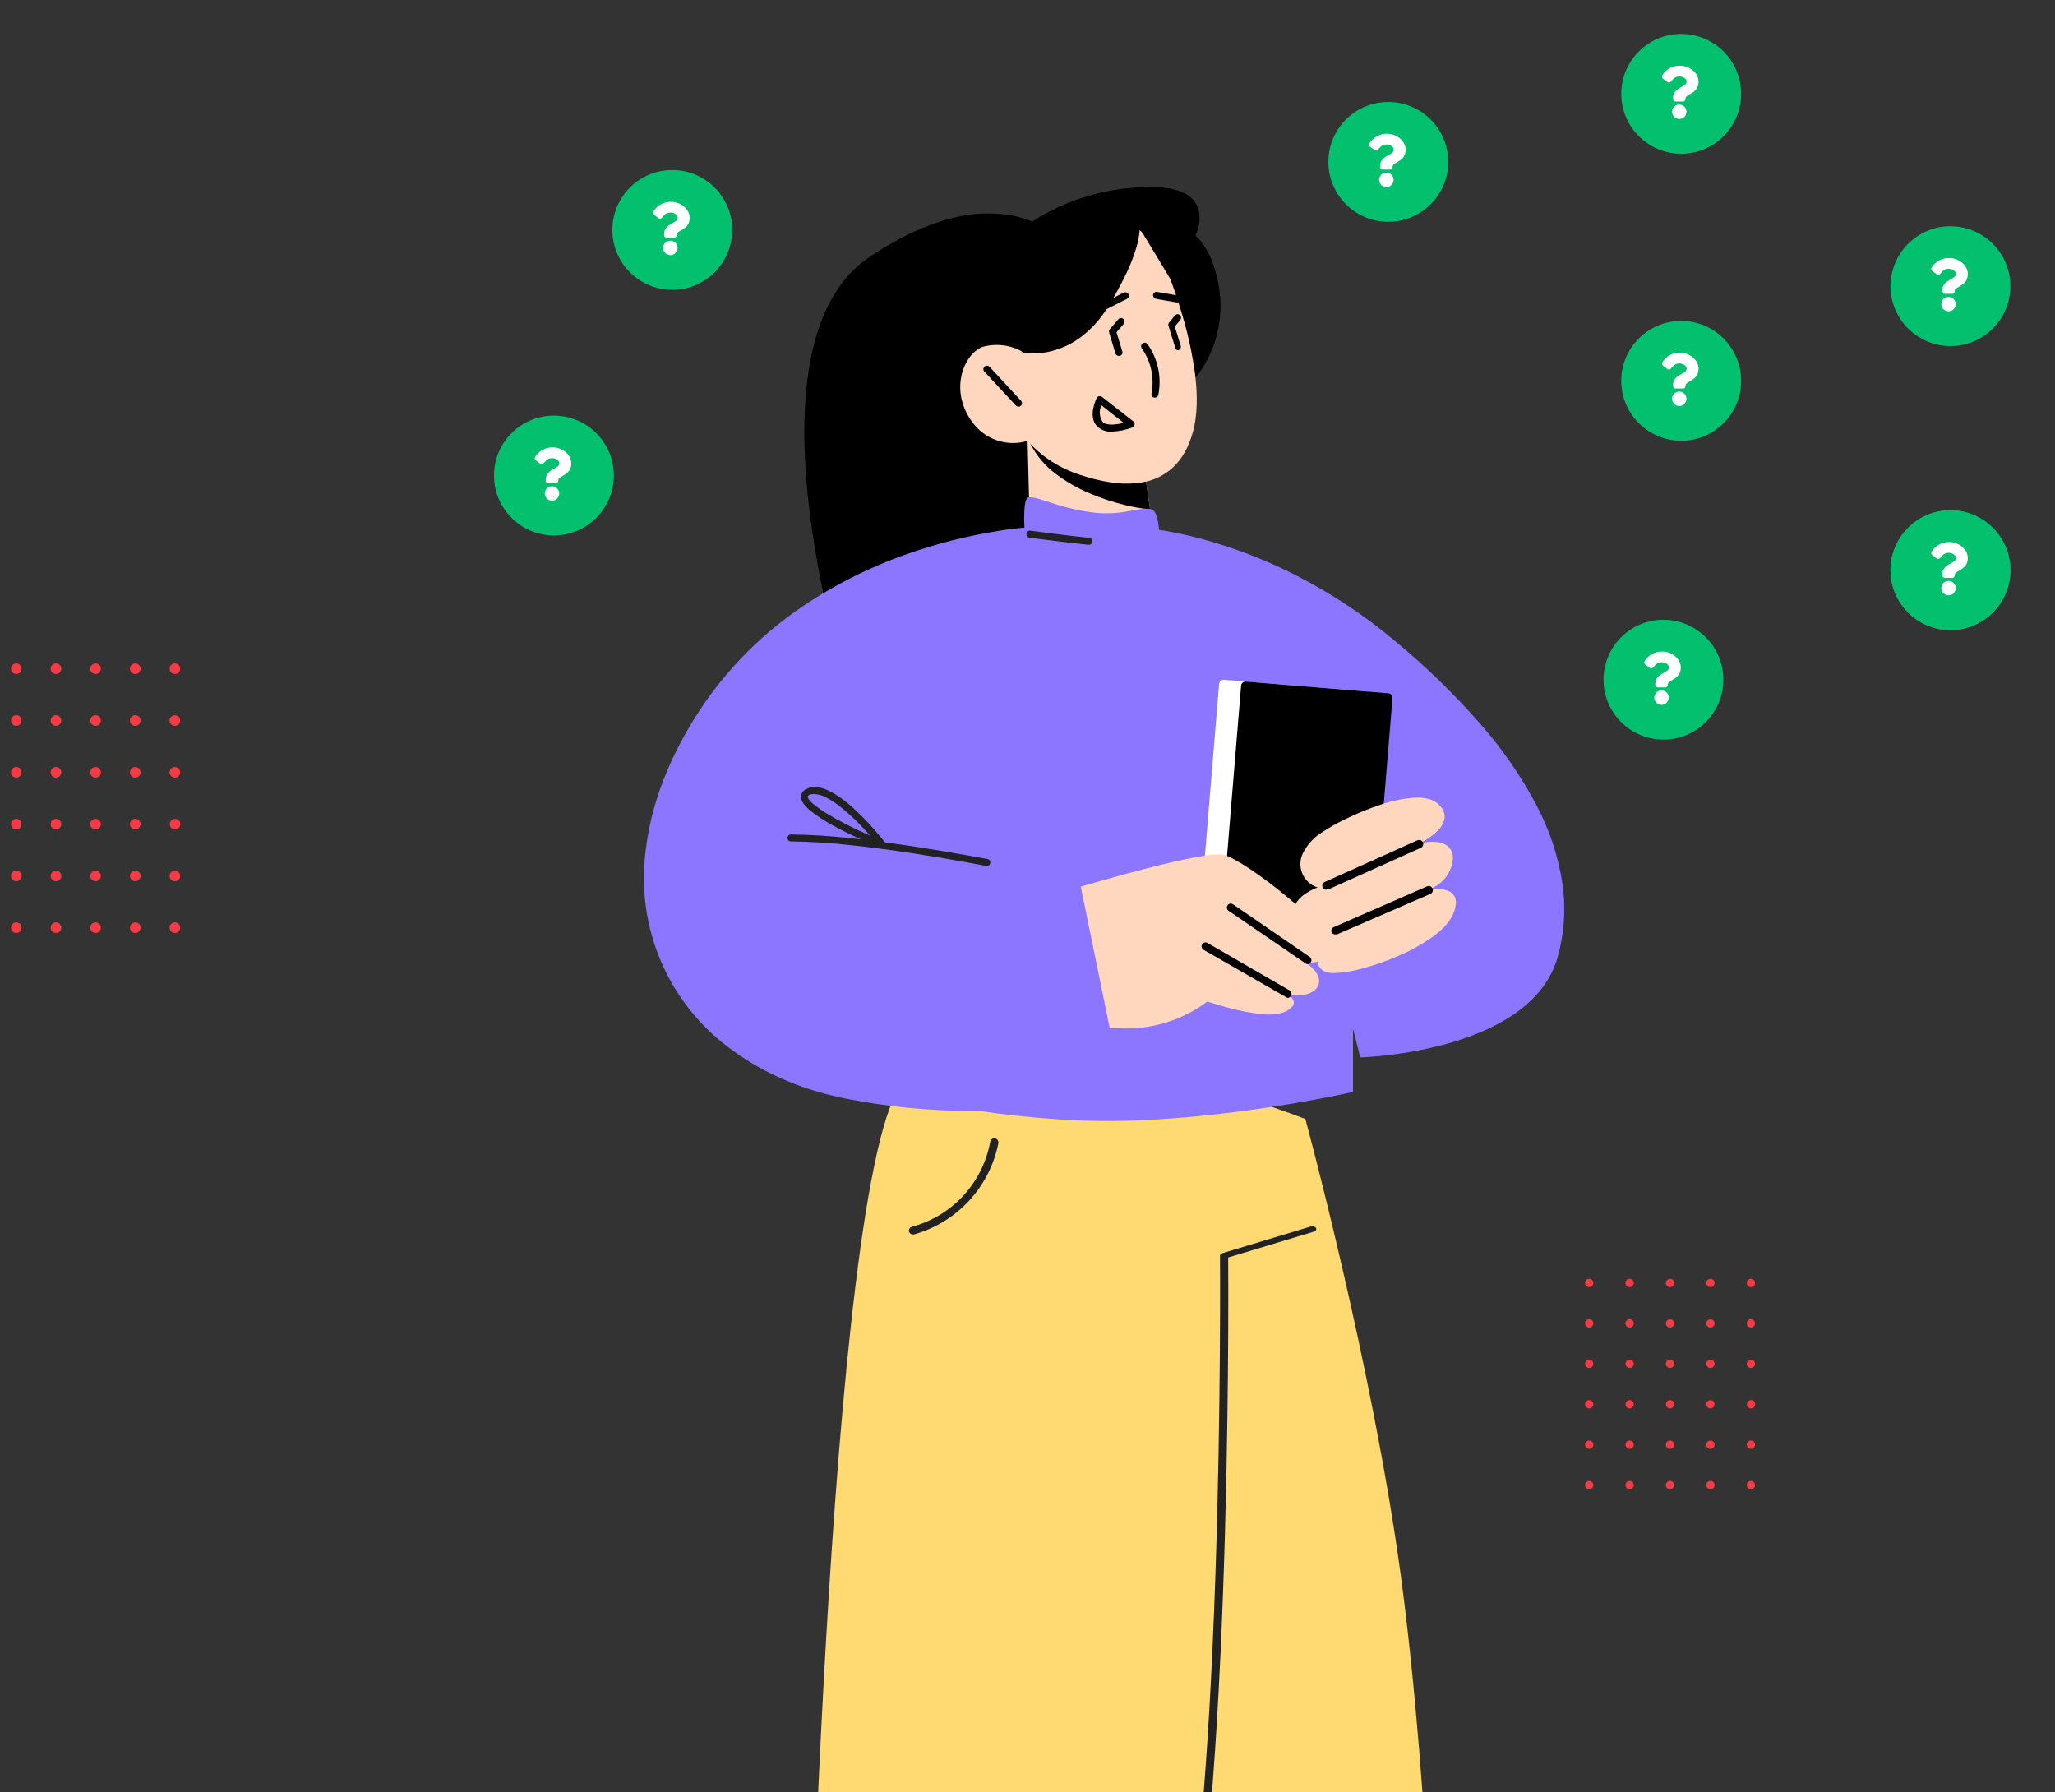 <svg xmlns="http://www.w3.org/2000/svg" viewBox="-34.788 -175.228 694.555 605.652" width="694.555" height="605.652">
    <rect x="-34.788" y="-175.228" width="694.555" height="605.652" fill="#333333" stroke="none"/>
    <defs>
        <clipPath id="clip0_1_183">
            <rect width="57.505" height="71.11" fill="white" transform="translate(532 444)"/>
        </clipPath>
        <clipPath id="clip1_1_183">
            <rect width="57.244" height="91.127" fill="white" transform="translate(0 236)"/>
        </clipPath>
        <clipPath id="clip2_1_183">
            <rect width="310.966" height="678.541" fill="white" transform="translate(214 75)"/>
        </clipPath>
    </defs>
    <g clip-path="url(#clip0_1_183)" transform="matrix(1, 0, 0, 1, -31.071, -187.016)">
        <path d="M533.403 446.806C534.178 446.806 534.806 446.178 534.806 445.403C534.806 444.628 534.178 444 533.403 444C532.628 444 532 444.628 532 445.403C532 446.178 532.628 446.806 533.403 446.806Z" fill="#F63B45"/>
        <path d="M547.07 446.806C547.845 446.806 548.473 446.178 548.473 445.403C548.473 444.628 547.845 444 547.07 444C546.295 444 545.667 444.628 545.667 445.403C545.667 446.178 546.295 446.806 547.07 446.806Z" fill="#F63B45"/>
        <path d="M560.722 446.806C561.497 446.806 562.125 446.178 562.125 445.403C562.125 444.628 561.497 444 560.722 444C559.947 444 559.319 444.628 559.319 445.403C559.319 446.178 559.947 446.806 560.722 446.806Z" fill="#F63B45"/>
        <path d="M574.389 446.806C575.164 446.806 575.792 446.178 575.792 445.403C575.792 444.628 575.164 444 574.389 444C573.614 444 572.986 444.628 572.986 445.403C572.986 446.178 573.614 446.806 574.389 446.806Z" fill="#F63B45"/>
        <path d="M588.056 446.806C588.831 446.806 589.459 446.178 589.459 445.403C589.459 444.628 588.831 444 588.056 444C587.281 444 586.653 444.628 586.653 445.403C586.653 446.178 587.281 446.806 588.056 446.806Z" fill="#F63B45"/>
        <path d="M533.403 460.473C534.178 460.473 534.806 459.845 534.806 459.07C534.806 458.295 534.178 457.667 533.403 457.667C532.628 457.667 532 458.295 532 459.07C532 459.845 532.628 460.473 533.403 460.473Z" fill="#F63B45"/>
        <path d="M547.07 460.473C547.845 460.473 548.473 459.845 548.473 459.07C548.473 458.295 547.845 457.667 547.07 457.667C546.295 457.667 545.667 458.295 545.667 459.07C545.667 459.845 546.295 460.473 547.07 460.473Z" fill="#F63B45"/>
        <path d="M560.722 460.473C561.497 460.473 562.125 459.845 562.125 459.07C562.125 458.295 561.497 457.667 560.722 457.667C559.947 457.667 559.319 458.295 559.319 459.07C559.319 459.845 559.947 460.473 560.722 460.473Z" fill="#F63B45"/>
        <path d="M574.389 460.473C575.164 460.473 575.792 459.845 575.792 459.07C575.792 458.295 575.164 457.667 574.389 457.667C573.614 457.667 572.986 458.295 572.986 459.07C572.986 459.845 573.614 460.473 574.389 460.473Z" fill="#F63B45"/>
        <path d="M588.056 460.473C588.831 460.473 589.459 459.845 589.459 459.07C589.459 458.295 588.831 457.667 588.056 457.667C587.281 457.667 586.653 458.295 586.653 459.07C586.653 459.845 587.281 460.473 588.056 460.473Z" fill="#F63B45"/>
        <path d="M533.403 474.125C534.178 474.125 534.806 473.497 534.806 472.722C534.806 471.947 534.178 471.319 533.403 471.319C532.628 471.319 532 471.947 532 472.722C532 473.497 532.628 474.125 533.403 474.125Z" fill="#F63B45"/>
        <path d="M547.07 474.125C547.845 474.125 548.473 473.497 548.473 472.722C548.473 471.947 547.845 471.319 547.07 471.319C546.295 471.319 545.667 471.947 545.667 472.722C545.667 473.497 546.295 474.125 547.07 474.125Z" fill="#F63B45"/>
        <path d="M560.722 474.125C561.497 474.125 562.125 473.497 562.125 472.722C562.125 471.947 561.497 471.319 560.722 471.319C559.947 471.319 559.319 471.947 559.319 472.722C559.319 473.497 559.947 474.125 560.722 474.125Z" fill="#F63B45"/>
        <path d="M574.389 474.125C575.164 474.125 575.792 473.497 575.792 472.722C575.792 471.947 575.164 471.319 574.389 471.319C573.614 471.319 572.986 471.947 572.986 472.722C572.986 473.497 573.614 474.125 574.389 474.125Z" fill="#F63B45"/>
        <path d="M588.056 474.125C588.831 474.125 589.459 473.497 589.459 472.722C589.459 471.947 588.831 471.319 588.056 471.319C587.281 471.319 586.653 471.947 586.653 472.722C586.653 473.497 587.281 474.125 588.056 474.125Z" fill="#F63B45"/>
        <path d="M533.4 487.791C533.677 487.791 533.947 487.709 534.177 487.555C534.407 487.402 534.587 487.183 534.693 486.928C534.799 486.672 534.827 486.391 534.773 486.12C534.72 485.848 534.587 485.599 534.392 485.403C534.196 485.207 533.947 485.073 533.676 485.019C533.405 484.964 533.124 484.991 532.868 485.096C532.612 485.201 532.393 485.38 532.238 485.61C532.084 485.839 532.001 486.109 532 486.386C532 486.757 532.147 487.113 532.41 487.376C532.673 487.638 533.029 487.786 533.4 487.786V487.791Z" fill="#F63B45"/>
        <path d="M547.07 487.791C547.347 487.791 547.618 487.709 547.848 487.555C548.078 487.401 548.257 487.183 548.363 486.927C548.469 486.671 548.497 486.389 548.443 486.118C548.389 485.846 548.256 485.597 548.06 485.401C547.864 485.205 547.615 485.072 547.343 485.018C547.072 484.964 546.79 484.992 546.534 485.098C546.278 485.204 546.06 485.383 545.906 485.613C545.752 485.843 545.67 486.114 545.67 486.391C545.67 486.762 545.817 487.118 546.08 487.381C546.343 487.643 546.699 487.791 547.07 487.791Z" fill="#F63B45"/>
        <path d="M560.722 487.791C560.999 487.791 561.27 487.709 561.5 487.555C561.73 487.401 561.909 487.183 562.015 486.927C562.121 486.671 562.149 486.389 562.095 486.118C562.041 485.846 561.908 485.597 561.712 485.401C561.516 485.205 561.267 485.072 560.995 485.018C560.724 484.964 560.442 484.992 560.186 485.098C559.93 485.204 559.712 485.383 559.558 485.613C559.404 485.843 559.322 486.114 559.322 486.391C559.322 486.762 559.47 487.118 559.732 487.381C559.995 487.643 560.351 487.791 560.722 487.791Z" fill="#F63B45"/>
        <path d="M574.386 487.791C574.663 487.791 574.934 487.709 575.164 487.555C575.394 487.401 575.573 487.183 575.679 486.927C575.785 486.671 575.813 486.389 575.759 486.118C575.705 485.846 575.572 485.597 575.376 485.401C575.18 485.205 574.931 485.072 574.659 485.018C574.388 484.964 574.106 484.992 573.85 485.098C573.594 485.204 573.376 485.383 573.222 485.613C573.068 485.843 572.986 486.114 572.986 486.391C572.986 486.762 573.133 487.118 573.396 487.381C573.659 487.643 574.015 487.791 574.386 487.791Z" fill="#F63B45"/>
        <path d="M588.1 487.791C588.377 487.791 588.648 487.709 588.878 487.555C589.108 487.401 589.287 487.183 589.393 486.927C589.499 486.671 589.527 486.389 589.473 486.118C589.419 485.846 589.286 485.597 589.09 485.401C588.894 485.205 588.645 485.072 588.373 485.018C588.102 484.964 587.82 484.992 587.564 485.098C587.308 485.204 587.09 485.383 586.936 485.613C586.782 485.843 586.7 486.114 586.7 486.391C586.7 486.762 586.847 487.118 587.11 487.381C587.373 487.643 587.729 487.791 588.1 487.791Z" fill="#F63B45"/>
        <path d="M533.403 501.459C534.178 501.459 534.806 500.831 534.806 500.056C534.806 499.281 534.178 498.653 533.403 498.653C532.628 498.653 532 499.281 532 500.056C532 500.831 532.628 501.459 533.403 501.459Z" fill="#F63B45"/>
        <path d="M547.07 501.459C547.845 501.459 548.473 500.831 548.473 500.056C548.473 499.281 547.845 498.653 547.07 498.653C546.295 498.653 545.667 499.281 545.667 500.056C545.667 500.831 546.295 501.459 547.07 501.459Z" fill="#F63B45"/>
        <path d="M560.722 501.459C561.497 501.459 562.125 500.831 562.125 500.056C562.125 499.281 561.497 498.653 560.722 498.653C559.947 498.653 559.319 499.281 559.319 500.056C559.319 500.831 559.947 501.459 560.722 501.459Z" fill="#F63B45"/>
        <path d="M574.389 501.459C575.164 501.459 575.792 500.831 575.792 500.056C575.792 499.281 575.164 498.653 574.389 498.653C573.614 498.653 572.986 499.281 572.986 500.056C572.986 500.831 573.614 501.459 574.389 501.459Z" fill="#F63B45"/>
        <path d="M588.056 501.459C588.831 501.459 589.459 500.831 589.459 500.056C589.459 499.281 588.831 498.653 588.056 498.653C587.281 498.653 586.653 499.281 586.653 500.056C586.653 500.831 587.281 501.459 588.056 501.459Z" fill="#F63B45"/>
        <path d="M533.403 515.111C534.178 515.111 534.806 514.483 534.806 513.708C534.806 512.933 534.178 512.305 533.403 512.305C532.628 512.305 532 512.933 532 513.708C532 514.483 532.628 515.111 533.403 515.111Z" fill="#F63B45"/>
        <path d="M547.07 515.111C547.845 515.111 548.473 514.483 548.473 513.708C548.473 512.933 547.845 512.305 547.07 512.305C546.295 512.305 545.667 512.933 545.667 513.708C545.667 514.483 546.295 515.111 547.07 515.111Z" fill="#F63B45"/>
        <path d="M560.722 515.111C561.497 515.111 562.125 514.483 562.125 513.708C562.125 512.933 561.497 512.305 560.722 512.305C559.947 512.305 559.319 512.933 559.319 513.708C559.319 514.483 559.947 515.111 560.722 515.111Z" fill="#F63B45"/>
        <path d="M574.389 515.111C575.164 515.111 575.792 514.483 575.792 513.708C575.792 512.933 575.164 512.305 574.389 512.305C573.614 512.305 572.986 512.933 572.986 513.708C572.986 514.483 573.614 515.111 574.389 515.111Z" fill="#F63B45"/>
        <path d="M588.056 515.111C588.831 515.111 589.459 514.483 589.459 513.708C589.459 512.933 588.831 512.305 588.056 512.305C587.281 512.305 586.653 512.933 586.653 513.708C586.653 514.483 587.281 515.111 588.056 515.111Z" fill="#F63B45"/>
    </g>
    <g clip-path="url(#clip1_1_183)" transform="matrix(1, 0, 0, 1, -31.071, -187.016)">
        <path d="M1.797 239.594C2.789 239.594 3.594 238.789 3.594 237.797C3.594 236.805 2.789 236 1.797 236C0.805 236 0 236.805 0 237.797C0 238.789 0.805 239.594 1.797 239.594Z" fill="#F63B45"/>
        <path d="M15.202 239.594C16.195 239.594 16.999 238.789 16.999 237.797C16.999 236.805 16.195 236 15.202 236C14.21 236 13.405 236.805 13.405 237.797C13.405 238.789 14.21 239.594 15.202 239.594Z" fill="#F63B45"/>
        <path d="M28.591 239.594C29.584 239.594 30.388 238.789 30.388 237.797C30.388 236.805 29.584 236 28.591 236C27.599 236 26.794 236.805 26.794 237.797C26.794 238.789 27.599 239.594 28.591 239.594Z" fill="#F63B45"/>
        <path d="M41.996 239.594C42.989 239.594 43.793 238.789 43.793 237.797C43.793 236.805 42.989 236 41.996 236C41.004 236 40.199 236.805 40.199 237.797C40.199 238.789 41.004 239.594 41.996 239.594Z" fill="#F63B45"/>
        <path d="M55.387 239.594C56.38 239.594 57.184 238.789 57.184 237.797C57.184 236.805 56.38 236 55.387 236C54.395 236 53.59 236.805 53.59 237.797C53.59 238.789 54.395 239.594 55.387 239.594Z" fill="#F63B45"/>
        <path d="M1.797 257.108C2.789 257.108 3.594 256.303 3.594 255.311C3.594 254.319 2.789 253.514 1.797 253.514C0.805 253.514 0 254.319 0 255.311C0 256.303 0.805 257.108 1.797 257.108Z" fill="#F63B45"/>
        <path d="M15.202 257.108C16.195 257.108 16.999 256.303 16.999 255.311C16.999 254.319 16.195 253.514 15.202 253.514C14.21 253.514 13.405 254.319 13.405 255.311C13.405 256.303 14.21 257.108 15.202 257.108Z" fill="#F63B45"/>
        <path d="M28.591 257.108C29.584 257.108 30.388 256.303 30.388 255.311C30.388 254.319 29.584 253.514 28.591 253.514C27.599 253.514 26.794 254.319 26.794 255.311C26.794 256.303 27.599 257.108 28.591 257.108Z" fill="#F63B45"/>
        <path d="M41.996 257.108C42.989 257.108 43.793 256.303 43.793 255.311C43.793 254.319 42.989 253.514 41.996 253.514C41.004 253.514 40.199 254.319 40.199 255.311C40.199 256.303 41.004 257.108 41.996 257.108Z" fill="#F63B45"/>
        <path d="M55.387 257.108C56.38 257.108 57.184 256.303 57.184 255.311C57.184 254.319 56.38 253.514 55.387 253.514C54.395 253.514 53.59 254.319 53.59 255.311C53.59 256.303 54.395 257.108 55.387 257.108Z" fill="#F63B45"/>
        <path d="M1.797 274.603C2.789 274.603 3.594 273.798 3.594 272.806C3.594 271.814 2.789 271.009 1.797 271.009C0.805 271.009 0 271.814 0 272.806C0 273.798 0.805 274.603 1.797 274.603Z" fill="#F63B45"/>
        <path d="M15.202 274.603C16.195 274.603 16.999 273.798 16.999 272.806C16.999 271.814 16.195 271.009 15.202 271.009C14.21 271.009 13.405 271.814 13.405 272.806C13.405 273.798 14.21 274.603 15.202 274.603Z" fill="#F63B45"/>
        <path d="M28.591 274.603C29.584 274.603 30.388 273.798 30.388 272.806C30.388 271.814 29.584 271.009 28.591 271.009C27.599 271.009 26.794 271.814 26.794 272.806C26.794 273.798 27.599 274.603 28.591 274.603Z" fill="#F63B45"/>
        <path d="M41.996 274.603C42.989 274.603 43.793 273.798 43.793 272.806C43.793 271.814 42.989 271.009 41.996 271.009C41.004 271.009 40.199 271.814 40.199 272.806C40.199 273.798 41.004 274.603 41.996 274.603Z" fill="#F63B45"/>
        <path d="M55.387 274.603C56.38 274.603 57.184 273.798 57.184 272.806C57.184 271.814 56.38 271.009 55.387 271.009C54.395 271.009 53.59 271.814 53.59 272.806C53.59 273.798 54.395 274.603 55.387 274.603Z" fill="#F63B45"/>
        <path d="M1.8 292.118C2.156 292.118 2.504 292.012 2.801 291.814C3.097 291.616 3.327 291.335 3.463 291.006C3.6 290.676 3.635 290.314 3.565 289.965C3.495 289.616 3.323 289.295 3.071 289.043C2.819 288.792 2.498 288.621 2.148 288.552C1.799 288.483 1.437 288.519 1.108 288.656C0.779 288.793 0.498 289.025 0.301 289.322C0.104 289.618 -0.001 289.967 6.9476e-06 290.323C6.9476e-06 290.559 0.047 290.793 0.137 291.012C0.227 291.23 0.36 291.429 0.527 291.596C0.694 291.763 0.893 291.896 1.111 291.986C1.33 292.076 1.564 292.123 1.8 292.123V292.118Z" fill="#F63B45"/>
        <path d="M15.202 292.118C15.558 292.118 15.906 292.012 16.202 291.815C16.498 291.617 16.729 291.336 16.865 291.007C17.001 290.678 17.037 290.316 16.967 289.967C16.898 289.618 16.727 289.297 16.475 289.045C16.223 288.793 15.902 288.622 15.553 288.553C15.204 288.483 14.842 288.519 14.513 288.655C14.184 288.791 13.903 289.022 13.705 289.318C13.508 289.614 13.402 289.962 13.402 290.318C13.402 290.795 13.592 291.253 13.929 291.591C14.267 291.928 14.725 292.118 15.202 292.118Z" fill="#F63B45"/>
        <path d="M28.591 292.118C28.947 292.118 29.295 292.012 29.591 291.815C29.887 291.617 30.118 291.336 30.254 291.007C30.39 290.678 30.426 290.316 30.356 289.967C30.287 289.618 30.116 289.297 29.864 289.045C29.612 288.793 29.291 288.622 28.942 288.553C28.593 288.483 28.231 288.519 27.902 288.655C27.573 288.791 27.292 289.022 27.094 289.318C26.897 289.614 26.791 289.962 26.791 290.318C26.791 290.795 26.981 291.253 27.318 291.591C27.656 291.928 28.114 292.118 28.591 292.118Z" fill="#F63B45"/>
        <path d="M41.999 292.118C42.355 292.118 42.703 292.012 42.999 291.815C43.295 291.617 43.526 291.336 43.662 291.007C43.798 290.678 43.834 290.316 43.764 289.967C43.695 289.618 43.523 289.297 43.272 289.045C43.02 288.793 42.699 288.622 42.35 288.553C42.001 288.483 41.639 288.519 41.31 288.655C40.981 288.791 40.7 289.022 40.502 289.318C40.305 289.614 40.199 289.962 40.199 290.318C40.199 290.795 40.389 291.253 40.726 291.591C41.064 291.928 41.522 292.118 41.999 292.118Z" fill="#F63B45"/>
        <path d="M55.45 292.118C55.806 292.118 56.154 292.012 56.45 291.815C56.746 291.617 56.977 291.336 57.113 291.007C57.249 290.678 57.285 290.316 57.215 289.967C57.146 289.618 56.974 289.297 56.723 289.045C56.471 288.793 56.15 288.622 55.801 288.553C55.452 288.483 55.09 288.519 54.761 288.655C54.432 288.791 54.151 289.022 53.953 289.318C53.756 289.614 53.65 289.962 53.65 290.318C53.65 290.795 53.84 291.253 54.177 291.591C54.515 291.928 54.973 292.118 55.45 292.118Z" fill="#F63B45"/>
        <path d="M1.797 309.632C2.789 309.632 3.594 308.827 3.594 307.835C3.594 306.843 2.789 306.038 1.797 306.038C0.805 306.038 0 306.843 0 307.835C0 308.827 0.805 309.632 1.797 309.632Z" fill="#F63B45"/>
        <path d="M15.202 309.632C16.195 309.632 16.999 308.827 16.999 307.835C16.999 306.843 16.195 306.038 15.202 306.038C14.21 306.038 13.405 306.843 13.405 307.835C13.405 308.827 14.21 309.632 15.202 309.632Z" fill="#F63B45"/>
        <path d="M28.591 309.632C29.584 309.632 30.388 308.827 30.388 307.835C30.388 306.843 29.584 306.038 28.591 306.038C27.599 306.038 26.794 306.843 26.794 307.835C26.794 308.827 27.599 309.632 28.591 309.632Z" fill="#F63B45"/>
        <path d="M41.996 309.632C42.989 309.632 43.793 308.827 43.793 307.835C43.793 306.843 42.989 306.038 41.996 306.038C41.004 306.038 40.199 306.843 40.199 307.835C40.199 308.827 41.004 309.632 41.996 309.632Z" fill="#F63B45"/>
        <path d="M55.387 309.632C56.38 309.632 57.184 308.827 57.184 307.835C57.184 306.843 56.38 306.038 55.387 306.038C54.395 306.038 53.59 306.843 53.59 307.835C53.59 308.827 54.395 309.632 55.387 309.632Z" fill="#F63B45"/>
        <path d="M1.797 327.126C2.789 327.126 3.594 326.321 3.594 325.329C3.594 324.337 2.789 323.532 1.797 323.532C0.805 323.532 0 324.337 0 325.329C0 326.321 0.805 327.126 1.797 327.126Z" fill="#F63B45"/>
        <path d="M15.202 327.126C16.195 327.126 16.999 326.321 16.999 325.329C16.999 324.337 16.195 323.532 15.202 323.532C14.21 323.532 13.405 324.337 13.405 325.329C13.405 326.321 14.21 327.126 15.202 327.126Z" fill="#F63B45"/>
        <path d="M28.591 327.126C29.584 327.126 30.388 326.321 30.388 325.329C30.388 324.337 29.584 323.532 28.591 323.532C27.599 323.532 26.794 324.337 26.794 325.329C26.794 326.321 27.599 327.126 28.591 327.126Z" fill="#F63B45"/>
        <path d="M41.996 327.126C42.989 327.126 43.793 326.321 43.793 325.329C43.793 324.337 42.989 323.532 41.996 323.532C41.004 323.532 40.199 324.337 40.199 325.329C40.199 326.321 41.004 327.126 41.996 327.126Z" fill="#F63B45"/>
        <path d="M55.387 327.126C56.38 327.126 57.184 326.321 57.184 325.329C57.184 324.337 56.38 323.532 55.387 323.532C54.395 323.532 53.59 324.337 53.59 325.329C53.59 326.321 54.395 327.126 55.387 327.126Z" fill="#F63B45"/>
    </g>
    <path d="M558.5 261.5C569.546 261.5 578.5 252.546 578.5 241.5C578.5 230.454 569.546 221.5 558.5 221.5C547.454 221.5 538.5 230.454 538.5 241.5C538.5 252.546 547.454 261.5 558.5 261.5Z" fill="#03C06E" stroke="#03C06E" stroke-width="0.5" stroke-linecap="round" stroke-linejoin="round" transform="matrix(1, 0, 0, 1, -31.071, -187.016)"/>
    <path d="M558.2 232C556.999 231.953 555.807 232.224 554.745 232.786C553.683 233.348 552.788 234.181 552.152 235.2C552.027 235.379 551.977 235.599 552.011 235.815C552.044 236.03 552.16 236.224 552.334 236.356L553.85 237.506C554.025 237.639 554.246 237.698 554.464 237.671C554.683 237.643 554.882 237.532 555.019 237.36C555.9 236.26 556.553 235.622 557.928 235.622C559.01 235.622 560.347 236.322 560.347 237.367C560.347 238.16 559.692 238.567 558.625 239.167C557.38 239.867 555.732 240.734 555.732 242.908V243.252C555.732 243.363 555.754 243.473 555.796 243.575C555.839 243.677 555.901 243.77 555.979 243.849C556.058 243.927 556.151 243.989 556.253 244.032C556.355 244.074 556.465 244.096 556.576 244.096H559.124C559.348 244.096 559.563 244.007 559.721 243.849C559.879 243.691 559.968 243.476 559.968 243.252V243.052C559.968 241.545 564.368 241.482 564.368 237.405C564.372 234.329 561.186 232 558.2 232ZM557.85 245.129C557.368 245.129 556.898 245.272 556.497 245.539C556.097 245.807 555.785 246.187 555.6 246.632C555.416 247.077 555.368 247.567 555.462 248.039C555.556 248.511 555.788 248.945 556.128 249.286C556.469 249.626 556.903 249.858 557.375 249.952C557.847 250.046 558.337 249.998 558.782 249.814C559.227 249.629 559.607 249.317 559.875 248.917C560.142 248.516 560.285 248.046 560.285 247.564C560.284 246.918 560.027 246.3 559.571 245.843C559.114 245.387 558.496 245.13 557.85 245.129Z" fill="white" transform="matrix(1, 0, 0, 1, -31.071, -187.016)"/>
    <path d="M655.5 128.5C666.546 128.5 675.5 119.546 675.5 108.5C675.5 97.454 666.546 88.5 655.5 88.5C644.454 88.5 635.5 97.454 635.5 108.5C635.5 119.546 644.454 128.5 655.5 128.5Z" fill="#03C06E" stroke="#03C06E" stroke-width="0.5" stroke-linecap="round" stroke-linejoin="round" transform="matrix(1, 0, 0, 1, -31.071, -187.016)"/>
    <path d="M655.2 99C653.999 98.953 652.807 99.224 651.745 99.786C650.683 100.348 649.788 101.181 649.152 102.2C649.027 102.379 648.977 102.599 649.011 102.815C649.044 103.03 649.16 103.224 649.334 103.356L650.85 104.506C651.025 104.639 651.246 104.698 651.464 104.671C651.683 104.643 651.882 104.532 652.019 104.36C652.9 103.26 653.553 102.622 654.928 102.622C656.01 102.622 657.347 103.322 657.347 104.367C657.347 105.16 656.692 105.567 655.625 106.167C654.38 106.867 652.732 107.734 652.732 109.908V110.252C652.732 110.363 652.754 110.473 652.796 110.575C652.839 110.677 652.901 110.77 652.979 110.849C653.058 110.927 653.151 110.989 653.253 111.032C653.355 111.074 653.465 111.096 653.576 111.096H656.124C656.348 111.096 656.563 111.007 656.721 110.849C656.879 110.691 656.968 110.476 656.968 110.252V110.052C656.968 108.545 661.368 108.482 661.368 104.405C661.372 101.329 658.186 99 655.2 99ZM654.85 112.129C654.368 112.129 653.898 112.272 653.497 112.539C653.097 112.807 652.785 113.187 652.6 113.632C652.416 114.077 652.368 114.567 652.462 115.039C652.556 115.511 652.788 115.945 653.128 116.286C653.469 116.626 653.903 116.858 654.375 116.952C654.847 117.046 655.337 116.998 655.782 116.814C656.227 116.629 656.607 116.317 656.875 115.917C657.142 115.516 657.285 115.046 657.285 114.564C657.284 113.918 657.027 113.3 656.571 112.843C656.114 112.387 655.496 112.13 654.85 112.129Z" fill="white" transform="matrix(1, 0, 0, 1, -31.071, -187.016)"/>
    <path d="M655.5 224.5C666.546 224.5 675.5 215.546 675.5 204.5C675.5 193.454 666.546 184.5 655.5 184.5C644.454 184.5 635.5 193.454 635.5 204.5C635.5 215.546 644.454 224.5 655.5 224.5Z" fill="#03C06E" stroke="#03C06E" stroke-width="0.5" stroke-linecap="round" stroke-linejoin="round" transform="matrix(1, 0, 0, 1, -31.071, -187.016)"/>
    <path d="M465.5 86.5C476.546 86.5 485.5 77.546 485.5 66.5C485.5 55.454 476.546 46.5 465.5 46.5C454.454 46.5 445.5 55.454 445.5 66.5C445.5 77.546 454.454 86.5 465.5 86.5Z" fill="#03C06E" stroke="#03C06E" stroke-width="0.5" stroke-linecap="round" stroke-linejoin="round" transform="matrix(1, 0, 0, 1, -31.071, -187.016)"/>
    <path d="M465.2 57C463.999 56.953 462.807 57.224 461.745 57.786C460.683 58.348 459.788 59.181 459.152 60.2C459.027 60.379 458.977 60.599 459.01 60.815C459.044 61.03 459.16 61.224 459.334 61.356L460.85 62.506C461.025 62.639 461.246 62.698 461.464 62.671C461.683 62.643 461.882 62.532 462.019 62.36C462.9 61.26 463.553 60.622 464.928 60.622C466.01 60.622 467.347 61.322 467.347 62.367C467.347 63.16 466.692 63.567 465.625 64.167C464.38 64.867 462.732 65.734 462.732 67.908V68.252C462.732 68.363 462.754 68.473 462.796 68.575C462.839 68.677 462.901 68.77 462.979 68.849C463.058 68.927 463.151 68.989 463.253 69.032C463.355 69.074 463.465 69.096 463.576 69.096H466.124C466.348 69.096 466.563 69.007 466.721 68.849C466.879 68.691 466.968 68.476 466.968 68.252V68.052C466.968 66.545 471.368 66.482 471.368 62.405C471.372 59.329 468.186 57 465.2 57ZM464.85 70.129C464.368 70.129 463.898 70.272 463.497 70.539C463.097 70.807 462.785 71.187 462.6 71.632C462.416 72.077 462.368 72.567 462.462 73.039C462.556 73.511 462.788 73.945 463.128 74.286C463.469 74.626 463.903 74.858 464.375 74.952C464.847 75.046 465.337 74.998 465.782 74.814C466.227 74.629 466.607 74.317 466.875 73.917C467.142 73.516 467.285 73.046 467.285 72.564C467.284 71.918 467.027 71.3 466.571 70.843C466.114 70.387 465.496 70.13 464.85 70.129Z" fill="white" transform="matrix(1, 0, 0, 1, -31.071, -187.016)"/>
    <path d="M564.5 160.5C575.546 160.5 584.5 151.546 584.5 140.5C584.5 129.454 575.546 120.5 564.5 120.5C553.454 120.5 544.5 129.454 544.5 140.5C544.5 151.546 553.454 160.5 564.5 160.5Z" fill="#03C06E" stroke="#03C06E" stroke-width="0.5" stroke-linecap="round" stroke-linejoin="round" transform="matrix(1, 0, 0, 1, -31.071, -187.016)"/>
    <path d="M564.2 131C562.999 130.953 561.807 131.224 560.745 131.786C559.683 132.348 558.788 133.181 558.152 134.2C558.027 134.379 557.977 134.599 558.011 134.815C558.044 135.03 558.16 135.224 558.334 135.356L559.85 136.506C560.025 136.639 560.246 136.698 560.464 136.671C560.683 136.643 560.882 136.532 561.019 136.36C561.9 135.26 562.553 134.622 563.928 134.622C565.01 134.622 566.347 135.322 566.347 136.367C566.347 137.16 565.692 137.567 564.625 138.167C563.38 138.867 561.732 139.734 561.732 141.908V142.252C561.732 142.363 561.754 142.473 561.796 142.575C561.839 142.677 561.901 142.77 561.979 142.849C562.058 142.927 562.151 142.989 562.253 143.032C562.355 143.074 562.465 143.096 562.576 143.096H565.124C565.348 143.096 565.563 143.007 565.721 142.849C565.879 142.691 565.968 142.476 565.968 142.252V142.052C565.968 140.545 570.368 140.482 570.368 136.405C570.372 133.329 567.186 131 564.2 131ZM563.85 144.129C563.368 144.129 562.898 144.272 562.497 144.539C562.097 144.807 561.785 145.187 561.6 145.632C561.416 146.077 561.368 146.567 561.462 147.039C561.556 147.511 561.788 147.945 562.128 148.286C562.469 148.626 562.903 148.858 563.375 148.952C563.847 149.046 564.337 148.998 564.782 148.814C565.227 148.629 565.607 148.317 565.875 147.917C566.142 147.516 566.285 147.046 566.285 146.564C566.284 145.918 566.027 145.3 565.571 144.843C565.114 144.387 564.496 144.13 563.85 144.129Z" fill="white" transform="matrix(1, 0, 0, 1, -31.071, -187.016)"/>
    <path d="M564.5 63.5C575.546 63.5 584.5 54.546 584.5 43.5C584.5 32.454 575.546 23.5 564.5 23.5C553.454 23.5 544.5 32.454 544.5 43.5C544.5 54.546 553.454 63.5 564.5 63.5Z" fill="#03C06E" stroke="#03C06E" stroke-width="0.5" stroke-linecap="round" stroke-linejoin="round" transform="matrix(1, 0, 0, 1, -31.071, -187.016)"/>
    <path d="M564.2 34C562.999 33.953 561.807 34.224 560.745 34.786C559.683 35.348 558.788 36.181 558.152 37.2C558.027 37.379 557.977 37.599 558.011 37.815C558.044 38.03 558.16 38.224 558.334 38.356L559.85 39.506C560.025 39.639 560.246 39.698 560.464 39.671C560.683 39.643 560.882 39.532 561.019 39.36C561.9 38.26 562.553 37.622 563.928 37.622C565.01 37.622 566.347 38.322 566.347 39.367C566.347 40.16 565.692 40.567 564.625 41.167C563.38 41.867 561.732 42.734 561.732 44.908V45.252C561.732 45.363 561.754 45.473 561.796 45.575C561.839 45.677 561.901 45.77 561.979 45.849C562.058 45.927 562.151 45.989 562.253 46.032C562.355 46.074 562.465 46.096 562.576 46.096H565.124C565.348 46.096 565.563 46.007 565.721 45.849C565.879 45.691 565.968 45.476 565.968 45.252V45.052C565.968 43.545 570.368 43.482 570.368 39.405C570.372 36.329 567.186 34 564.2 34ZM563.85 47.129C563.368 47.129 562.898 47.272 562.497 47.539C562.097 47.807 561.785 48.187 561.6 48.632C561.416 49.077 561.368 49.567 561.462 50.039C561.556 50.511 561.788 50.945 562.128 51.286C562.469 51.626 562.903 51.858 563.375 51.952C563.847 52.046 564.337 51.998 564.782 51.814C565.227 51.629 565.607 51.317 565.875 50.917C566.142 50.516 566.285 50.046 566.285 49.564C566.284 48.919 566.027 48.3 565.571 47.843C565.114 47.387 564.496 47.13 563.85 47.129Z" fill="white" transform="matrix(1, 0, 0, 1, -31.071, -187.016)"/>
    <path d="M183.5 192.5C194.546 192.5 203.5 183.546 203.5 172.5C203.5 161.454 194.546 152.5 183.5 152.5C172.454 152.5 163.5 161.454 163.5 172.5C163.5 183.546 172.454 192.5 183.5 192.5Z" fill="#03C06E" stroke="#03C06E" stroke-width="0.5" stroke-linecap="round" stroke-linejoin="round" transform="matrix(1, 0, 0, 1, -31.071, -187.016)"/>
    <path d="M183.2 163C181.999 162.953 180.807 163.224 179.745 163.786C178.683 164.348 177.788 165.181 177.152 166.2C177.027 166.379 176.977 166.599 177.01 166.815C177.044 167.03 177.16 167.224 177.334 167.356L178.85 168.506C179.025 168.639 179.246 168.698 179.464 168.671C179.683 168.643 179.882 168.532 180.019 168.36C180.9 167.26 181.553 166.622 182.928 166.622C184.01 166.622 185.347 167.322 185.347 168.367C185.347 169.16 184.692 169.567 183.625 170.167C182.38 170.867 180.732 171.734 180.732 173.908V174.252C180.732 174.363 180.754 174.473 180.796 174.575C180.839 174.677 180.901 174.77 180.979 174.849C181.058 174.927 181.151 174.989 181.253 175.032C181.355 175.074 181.465 175.096 181.576 175.096H184.124C184.348 175.096 184.563 175.007 184.721 174.849C184.879 174.691 184.968 174.476 184.968 174.252V174.052C184.968 172.545 189.368 172.482 189.368 168.405C189.372 165.329 186.186 163 183.2 163ZM182.85 176.129C182.368 176.129 181.898 176.272 181.497 176.539C181.097 176.807 180.785 177.187 180.6 177.632C180.416 178.077 180.368 178.567 180.462 179.039C180.556 179.511 180.788 179.945 181.128 180.286C181.469 180.626 181.903 180.858 182.375 180.952C182.847 181.046 183.337 180.998 183.782 180.814C184.227 180.629 184.607 180.317 184.875 179.917C185.142 179.516 185.285 179.046 185.285 178.564C185.284 177.918 185.027 177.3 184.571 176.843C184.114 176.387 183.496 176.13 182.85 176.129Z" fill="white" transform="matrix(1, 0, 0, 1, -31.071, -187.016)"/>
    <path d="M655.5 224.5C666.546 224.5 675.5 215.546 675.5 204.5C675.5 193.454 666.546 184.5 655.5 184.5C644.454 184.5 635.5 193.454 635.5 204.5C635.5 215.546 644.454 224.5 655.5 224.5Z" fill="#03C06E" stroke="#03C06E" stroke-width="0.5" stroke-linecap="round" stroke-linejoin="round" transform="matrix(1, 0, 0, 1, -31.071, -187.016)"/>
    <path d="M655.2 195C653.999 194.953 652.807 195.224 651.745 195.786C650.683 196.348 649.788 197.181 649.152 198.2C649.027 198.379 648.977 198.599 649.011 198.815C649.044 199.03 649.16 199.224 649.334 199.356L650.85 200.506C651.025 200.639 651.246 200.698 651.464 200.671C651.683 200.643 651.882 200.532 652.019 200.36C652.9 199.26 653.553 198.622 654.928 198.622C656.01 198.622 657.347 199.322 657.347 200.367C657.347 201.16 656.692 201.567 655.625 202.167C654.38 202.867 652.732 203.734 652.732 205.908V206.252C652.732 206.363 652.754 206.473 652.796 206.575C652.839 206.677 652.901 206.77 652.979 206.849C653.058 206.927 653.151 206.989 653.253 207.032C653.355 207.074 653.465 207.096 653.576 207.096H656.124C656.348 207.096 656.563 207.007 656.721 206.849C656.879 206.691 656.968 206.476 656.968 206.252V206.052C656.968 204.545 661.368 204.482 661.368 200.405C661.372 197.329 658.186 195 655.2 195ZM654.85 208.129C654.368 208.129 653.898 208.272 653.497 208.539C653.097 208.807 652.785 209.187 652.6 209.632C652.416 210.077 652.368 210.567 652.462 211.039C652.556 211.511 652.788 211.945 653.128 212.286C653.469 212.626 653.903 212.858 654.375 212.952C654.847 213.046 655.337 212.998 655.782 212.814C656.227 212.629 656.607 212.317 656.875 211.917C657.142 211.516 657.285 211.046 657.285 210.564C657.284 209.918 657.027 209.3 656.571 208.843C656.114 208.387 655.496 208.13 654.85 208.129Z" fill="white" transform="matrix(1, 0, 0, 1, -31.071, -187.016)"/>
    <path d="M223.5 109.5C234.546 109.5 243.5 100.546 243.5 89.5C243.5 78.454 234.546 69.5 223.5 69.5C212.454 69.5 203.5 78.454 203.5 89.5C203.5 100.546 212.454 109.5 223.5 109.5Z" fill="#03C06E" stroke="#03C06E" stroke-width="0.5" stroke-linecap="round" stroke-linejoin="round" transform="matrix(1, 0, 0, 1, -31.071, -187.016)"/>
    <path d="M223.2 80C221.999 79.953 220.807 80.224 219.745 80.786C218.683 81.348 217.788 82.181 217.152 83.2C217.027 83.379 216.977 83.599 217.01 83.815C217.044 84.03 217.16 84.224 217.334 84.356L218.85 85.506C219.025 85.639 219.246 85.698 219.464 85.671C219.683 85.643 219.882 85.532 220.019 85.36C220.9 84.26 221.553 83.622 222.928 83.622C224.01 83.622 225.347 84.322 225.347 85.367C225.347 86.16 224.692 86.567 223.625 87.167C222.38 87.867 220.732 88.734 220.732 90.908V91.252C220.732 91.363 220.754 91.473 220.796 91.575C220.839 91.677 220.901 91.77 220.979 91.849C221.058 91.927 221.151 91.989 221.253 92.032C221.355 92.074 221.465 92.096 221.576 92.096H224.124C224.348 92.096 224.563 92.007 224.721 91.849C224.879 91.691 224.968 91.476 224.968 91.252V91.052C224.968 89.545 229.368 89.482 229.368 85.405C229.372 82.329 226.186 80 223.2 80ZM222.85 93.129C222.368 93.129 221.898 93.272 221.497 93.539C221.097 93.807 220.785 94.187 220.6 94.632C220.416 95.077 220.368 95.567 220.462 96.039C220.556 96.511 220.788 96.945 221.128 97.286C221.469 97.626 221.903 97.858 222.375 97.952C222.847 98.046 223.337 97.998 223.782 97.814C224.227 97.629 224.607 97.317 224.875 96.917C225.142 96.516 225.285 96.046 225.285 95.564C225.284 94.918 225.027 94.3 224.571 93.843C224.114 93.387 223.496 93.13 222.85 93.129Z" fill="white" transform="matrix(1, 0, 0, 1, -31.071, -187.016)"/>
    <g clip-path="url(#clip2_1_183)" transform="matrix(1, 0, 0, 1, -31.071, -187.016)">
        <path d="M437.478 389.991C437.478 389.991 438.899 395.219 441.178 404.169C443.457 413.119 446.598 425.79 450.037 440.675C453.476 455.56 457.213 472.659 460.688 490.465C464.163 508.271 467.375 526.784 469.765 544.497C472.155 562.21 474.255 582.685 475.965 603.503C477.675 624.321 478.983 645.48 479.793 664.56C480.603 683.64 480.912 700.641 480.614 713.142C480.316 725.643 479.409 733.642 477.788 734.723C476.167 735.804 470.231 736.96 462.237 738.09C454.243 739.22 444.193 740.321 434.345 741.29C424.497 742.259 414.852 743.09 407.668 743.678C400.484 744.266 395.768 744.616 395.768 744.616C395.768 744.616 394.173 745.232 391.095 746.14C388.017 747.048 383.453 748.249 377.516 749.418C370.3 750.823 363.016 751.854 355.694 752.509C345.92 753.387 336.104 753.708 326.294 753.472C321.396 753.349 316.51 753.086 311.636 752.685C306.762 752.284 301.91 751.744 297.08 751.065C292.25 750.387 287.447 749.572 282.671 748.619C277.895 747.666 273.152 746.579 268.441 745.356C268.441 745.356 268.831 725.667 269.795 695.371C270.759 665.075 272.295 624.171 274.595 581.749C276.895 539.327 279.951 495.376 283.954 458.987C287.957 422.598 292.904 393.769 298.981 381.587C303.741 372.039 314.775 367.795 328.651 366.795C342.527 365.795 359.241 368.04 375.367 371.476C389.945 374.669 404.347 378.62 418.514 383.311C430.012 387.081 437.478 389.991 437.478 389.991Z" fill="#FFDA73"/>
        <path d="M353.291 91.783C352.112 90.65 350.803 89.662 349.391 88.839C345.775 86.675 341.787 85.206 337.631 84.509C331.049 83.453 324.318 83.809 317.884 85.552C309.959 87.545 300.684 91.56 290.04 98.722C279.396 105.884 273.451 117.931 270.519 131.973C267.587 146.015 267.669 162.052 269.082 177.193C270.407 190.603 272.594 203.913 275.631 217.042C278.021 227.503 280.057 234.178 280.057 234.178L364.457 213.923L353.291 91.783Z" fill="black"/>
        <path d="M453.583 359.555V380.842C453.583 380.842 450.213 381.613 444.466 382.723C438.719 383.833 430.596 385.282 421.09 386.639C411.584 387.996 400.693 389.259 389.415 389.995C378.094 390.807 366.732 390.88 355.401 390.214C344.336 389.476 334.993 388.421 327.201 387.254C319.409 386.087 313.176 384.808 308.323 383.621C303.47 382.434 300.001 381.34 297.744 380.542C295.487 379.744 294.444 379.242 294.444 379.242L275.693 271.407L332.239 191.695L378.47 187.995L490.999 269.719L463.899 344.129L453.583 359.555Z" fill="#8C75FF"/>
        <path d="M400.323 139.514C403.759 135.184 406.237 130.174 407.595 124.816C408.953 119.457 409.159 113.872 408.2 108.428C407.755 105.68 407.038 102.982 406.059 100.376C405.372 98.546 404.498 96.792 403.452 95.141C402.812 94.127 402.075 93.178 401.252 92.307C400.966 91.999 400.656 91.715 400.325 91.455C400.729 90.585 401.048 89.677 401.277 88.746C401.803 86.826 401.853 84.806 401.423 82.862C401.106 81.628 400.521 80.479 399.711 79.496C398.901 78.513 397.885 77.72 396.735 77.173C393.923 75.683 389.617 74.786 383.158 75.044C368.353 75.34 353.99 80.15 341.992 88.829C340.366 88.034 338.583 87.613 336.774 87.596C334.964 87.579 333.174 87.967 331.533 88.731C329.893 89.495 328.444 90.616 327.292 92.012C326.141 93.408 325.316 95.044 324.878 96.8C323.582 100.381 322.828 104.137 322.643 107.941C322.431 111.632 322.514 115.334 322.891 119.012C323.223 122.412 323.723 125.38 324.133 127.5C324.543 129.62 324.878 130.888 324.878 130.888L400.323 139.514Z" fill="black"/>
        <path d="M378.563 189.824C381.113 189.94 383.655 190.189 386.179 190.571C392.985 191.559 399.71 193.047 406.297 195.024C416.139 197.957 425.688 201.799 434.819 206.499C446.538 212.532 457.549 219.85 467.649 228.318C477.991 236.844 487.627 246.192 496.463 256.271C503.839 264.634 510.212 273.829 515.454 283.671C519.873 291.932 522.87 300.878 524.317 310.134C525.573 318.528 525.037 327.093 522.745 335.265C520.445 343.376 515.129 349.551 508.445 354.25C501.761 358.949 493.706 362.172 485.945 364.382C479.136 366.279 472.187 367.632 465.164 368.43C459.627 369.073 456.031 369.164 456.031 369.164L439.094 302.119L483.402 273.143L378.563 189.824Z" fill="#8C75FF"/>
        <path d="M343.586 160.8L344.386 192.308C344.75 192.814 345.158 193.288 345.605 193.723C346.833 194.94 348.197 196.011 349.672 196.914C352.027 198.359 354.557 199.497 357.201 200.3C360.974 201.442 364.873 202.114 368.811 202.3C371.703 202.495 374.608 202.263 377.432 201.613C379.38 201.159 381.245 200.402 382.959 199.37C384.045 198.715 385.035 197.912 385.901 196.986C386.225 196.645 386.516 196.274 386.768 195.877L382.737 168.4L349.213 161.878L343.586 160.8Z" fill="#FFD6BE"/>
        <path d="M402.482 332.031L450.62 336.006C450.819 336.023 451.019 336 451.209 335.939C451.4 335.878 451.576 335.78 451.728 335.651C451.881 335.522 452.006 335.364 452.097 335.186C452.188 335.009 452.244 334.815 452.26 334.616L459.483 247.134C459.5 246.935 459.477 246.735 459.416 246.545C459.355 246.354 459.257 246.178 459.128 246.026C458.999 245.873 458.841 245.748 458.663 245.657C458.486 245.566 458.292 245.51 458.093 245.494L409.955 241.519C409.756 241.502 409.556 241.525 409.366 241.586C409.175 241.647 408.999 241.745 408.847 241.874C408.694 242.003 408.569 242.161 408.478 242.339C408.387 242.516 408.331 242.71 408.315 242.909L401.092 330.394C401.075 330.593 401.098 330.793 401.159 330.983C401.22 331.174 401.318 331.35 401.447 331.502C401.576 331.654 401.734 331.78 401.912 331.871C402.089 331.962 402.283 332.018 402.482 332.034V332.031Z" fill="white"/>
        <path d="M409.918 332.646L458.056 336.621C458.255 336.638 458.455 336.615 458.645 336.554C458.836 336.493 459.012 336.395 459.164 336.266C459.317 336.137 459.442 335.979 459.533 335.801C459.624 335.624 459.68 335.43 459.696 335.231L466.919 247.749C466.936 247.55 466.913 247.35 466.852 247.16C466.791 246.969 466.693 246.793 466.564 246.641C466.435 246.488 466.277 246.363 466.099 246.272C465.922 246.181 465.728 246.125 465.529 246.109L417.391 242.134C417.192 242.117 416.992 242.14 416.802 242.201C416.611 242.262 416.435 242.36 416.283 242.489C416.13 242.618 416.005 242.776 415.914 242.954C415.823 243.131 415.767 243.325 415.751 243.524L408.528 331.009C408.511 331.208 408.534 331.408 408.595 331.598C408.656 331.789 408.754 331.965 408.883 332.117C409.012 332.269 409.17 332.395 409.348 332.486C409.525 332.577 409.719 332.633 409.918 332.649V332.646Z" fill="black"/>
        <path d="M349.446 315.059C349.446 315.059 352.746 314.039 357.808 312.54C362.87 311.041 369.707 309.064 376.781 307.147C383.855 305.23 391.17 303.376 397.196 302.123C403.222 300.87 407.961 300.22 409.883 300.712C411.805 301.204 415.129 303.056 419.007 305.647C423.315 308.562 427.471 311.696 431.458 315.038C435.267 318.152 438.843 321.541 442.158 325.177C444.869 328.269 446.443 330.869 446.033 332.357C445.718 333.626 445.008 334.762 444.007 335.602C443.173 336.264 442.194 336.721 441.151 336.935C440.314 337.114 439.457 337.187 438.602 337.151C438.234 337.141 437.866 337.108 437.502 337.051C437.502 337.051 437.902 337.306 438.476 337.751C439.19 338.305 439.85 338.926 440.446 339.605C441.136 340.362 441.657 341.258 441.974 342.232C442.129 342.732 442.178 343.259 442.119 343.78C442.06 344.3 441.893 344.802 441.63 345.255C441.041 346.241 440.138 347.001 439.066 347.413C437.994 347.835 436.861 348.08 435.711 348.138C434.739 348.2 433.764 348.183 432.795 348.09C432.033 348.018 431.55 347.927 431.55 347.927C431.811 348.086 432.059 348.265 432.292 348.463C432.763 348.839 433.144 349.315 433.408 349.856C433.552 350.164 433.611 350.506 433.58 350.844C433.549 351.183 433.428 351.508 433.231 351.785C432.414 352.786 431.325 353.53 430.096 353.929C427.861 354.647 425.495 354.864 423.166 354.564C420.295 354.305 417.446 353.84 414.641 353.173C411.854 352.537 409.283 351.812 407.408 351.246C405.533 350.68 404.355 350.272 404.355 350.272C395.775 356.709 385.198 359.914 374.488 359.321C370.534 359.223 366.59 358.884 362.678 358.307C360.075 357.927 357.502 357.365 354.978 356.625C353.546 356.208 352.149 355.681 350.8 355.047C350.363 354.845 349.942 354.611 349.54 354.347L349.446 315.059Z" fill="#FFD6BE"/>
        <path d="M438.204 337.659C438.417 337.663 438.627 337.614 438.815 337.515C439.003 337.417 439.164 337.273 439.282 337.096C439.484 336.803 439.563 336.441 439.502 336.09C439.441 335.739 439.244 335.426 438.954 335.219L413.072 317.45C412.928 317.341 412.763 317.262 412.588 317.219C412.413 317.175 412.23 317.168 412.052 317.197C411.874 317.226 411.703 317.291 411.551 317.388C411.399 317.485 411.268 317.612 411.166 317.762C411.064 317.911 410.994 318.079 410.959 318.257C410.924 318.434 410.926 318.616 410.964 318.793C411.002 318.97 411.076 319.137 411.18 319.284C411.285 319.431 411.418 319.556 411.572 319.65L437.454 337.33C437.666 337.511 437.927 337.625 438.204 337.658V337.659Z" fill="black"/>
        <path d="M431.546 349.052C431.828 349.031 432.096 348.922 432.313 348.741C432.531 348.56 432.686 348.316 432.758 348.043C432.831 347.77 432.816 347.481 432.716 347.216C432.616 346.952 432.437 346.725 432.202 346.567L404.396 330.485C404.243 330.395 404.074 330.337 403.898 330.314C403.722 330.292 403.543 330.305 403.373 330.353C403.202 330.402 403.043 330.484 402.905 330.596C402.767 330.707 402.653 330.845 402.57 331.002C402.399 331.301 402.352 331.655 402.44 331.988C402.528 332.321 402.743 332.606 403.039 332.782L431.077 348.865C431.113 348.887 431.15 348.907 431.188 348.926C431.226 348.945 431.265 348.962 431.304 348.978C431.343 348.994 431.383 349.008 431.423 349.02C431.463 349.032 431.504 349.043 431.546 349.052Z" fill="black"/>
        <path d="M346.211 189.824C341.998 190.065 337.801 190.534 333.639 191.229C323.246 192.884 313.023 195.469 303.093 198.955C289.667 203.603 276.956 210.103 265.329 218.268C251.624 227.923 239.986 240.219 231.1 254.434C221.48 269.884 216.161 284.958 214.54 299.056C212.801 312.039 214.659 325.25 219.91 337.251C225.162 349.251 233.607 359.579 244.324 367.111C255.063 374.896 268.285 380.502 283.383 383.327C296.51 385.847 309.839 387.165 323.205 387.266C332.832 387.339 342.445 386.553 351.932 384.915C357.844 383.903 363.664 382.408 369.332 380.445C371.333 379.767 373.288 378.96 375.184 378.028L360.79 307.697L329.8 303.009L299.511 266.109L346.211 189.824Z" fill="#8C75FF"/>
        <path d="M343.585 158.878C343.636 159.139 343.695 159.397 343.764 159.654C343.833 159.911 343.91 160.164 343.996 160.415C344.082 160.666 344.177 160.913 344.281 161.158C344.385 161.403 344.497 161.643 344.617 161.878C346.595 165.788 349.448 169.189 352.955 171.817C356.54 174.55 360.463 176.81 364.625 178.542C368.432 180.158 372.365 181.463 376.383 182.442C379.205 183.166 382.081 183.659 384.983 183.914L382.736 168.396L343.585 158.878Z" fill="black"/>
        <path d="M387.941 96.284C387.941 96.284 389.041 98.731 390.595 102.747C392.149 106.763 394.16 112.347 395.983 118.626C397.94 125.177 399.365 131.874 400.244 138.654C401.044 145.437 401.022 152.033 399.522 157.566C398.022 163.099 395.639 167.037 392.722 169.766C389.927 172.345 386.452 174.069 382.708 174.735C379.022 175.379 375.253 175.401 371.56 174.798C368.093 174.261 364.68 173.42 361.36 172.285C354.516 170.114 348.379 166.148 343.59 160.798C340.18 161.825 336.533 161.754 333.165 160.593C329.798 159.432 326.882 157.241 324.829 154.33C323.068 151.983 321.837 149.281 321.222 146.412C320.7 143.931 320.697 141.368 321.214 138.886C321.66 136.691 322.552 134.611 323.835 132.775C324.909 131.192 326.386 129.925 328.113 129.104C330.45 128.407 332.907 128.201 335.328 128.5C337.748 128.799 340.081 129.595 342.179 130.839L336.079 119.492C336.079 119.492 337.629 115.854 340.362 110.934C343.524 105.099 347.368 99.661 351.814 94.734C356.597 89.643 362.229 85.646 368.365 85.114C374.501 84.582 381.142 87.516 387.941 96.284Z" fill="#FFD6BE"/>
        <path d="M341.992 131.027C342.926 131.186 343.872 131.266 344.82 131.268C347.216 131.296 349.604 131 351.92 130.388C355.265 129.504 358.417 128.011 361.22 125.983C365.009 123.191 368.209 119.679 370.639 115.648C373.102 111.75 375.316 107.701 377.269 103.525C378.535 100.831 379.591 98.044 380.427 95.188C380.893 93.616 381.214 92.005 381.387 90.375C381.447 89.862 381.459 89.344 381.424 88.828L393.145 108.24C393.145 108.24 393.306 107.399 393.464 106.003C393.672 104.156 393.772 102.298 393.764 100.439C393.766 98.031 393.532 95.628 393.064 93.266C392.59 90.772 391.68 88.381 390.377 86.203C389.326 84.438 387.99 82.858 386.424 81.528C385.399 80.665 384.214 80.013 382.936 79.61C382.132 79.361 381.29 79.256 380.45 79.3C380.129 79.314 379.811 79.365 379.502 79.452L341.992 88.829L332.192 118.696L341.992 131.027Z" fill="black"/>
        <path d="M386.627 146.171C386.881 146.171 387.127 146.089 387.33 145.936C387.533 145.784 387.681 145.57 387.752 145.327C388.054 143.842 388.203 142.33 388.197 140.814C388.191 139.314 388.034 137.818 387.726 136.35C387.418 134.882 386.961 133.449 386.364 132.073C385.76 130.683 385.016 129.358 384.142 128.12C384.058 127.988 383.947 127.875 383.816 127.788C383.686 127.701 383.538 127.643 383.384 127.616C383.229 127.589 383.071 127.595 382.919 127.634C382.767 127.672 382.625 127.741 382.501 127.838C382.37 127.923 382.258 128.033 382.17 128.162C382.083 128.291 382.022 128.436 381.991 128.589C381.96 128.742 381.96 128.899 381.991 129.052C382.021 129.205 382.082 129.35 382.17 129.479C382.942 130.573 383.602 131.742 384.141 132.968C384.674 134.182 385.086 135.445 385.37 136.74C385.654 138.035 385.808 139.355 385.832 140.68C385.856 142.018 385.746 143.356 385.503 144.672C385.452 144.816 385.432 144.97 385.442 145.122C385.453 145.275 385.495 145.424 385.565 145.56C385.635 145.696 385.732 145.816 385.851 145.913C385.969 146.011 386.106 146.083 386.253 146.125L386.627 146.171Z" fill="black"/>
        <path d="M340.538 149.219C340.687 149.222 340.835 149.195 340.972 149.139C341.11 149.082 341.235 148.998 341.338 148.891C341.451 148.782 341.542 148.651 341.603 148.506C341.665 148.361 341.697 148.205 341.697 148.047C341.697 147.889 341.665 147.733 341.603 147.588C341.542 147.443 341.451 147.312 341.338 147.203L330.692 135.715C330.465 135.497 330.163 135.375 329.848 135.375C329.533 135.375 329.231 135.497 329.004 135.715C328.891 135.824 328.8 135.955 328.739 136.1C328.677 136.245 328.645 136.401 328.645 136.559C328.645 136.717 328.677 136.873 328.739 137.018C328.8 137.163 328.891 137.294 329.004 137.403L339.645 148.844C339.881 149.082 340.201 149.217 340.536 149.219H340.538Z" fill="black"/>
        <path d="M371.999 157.659C372.599 157.641 373.195 157.598 373.786 157.53C374.377 157.462 374.966 157.369 375.552 157.251C376.136 157.134 376.715 156.991 377.288 156.824C377.861 156.657 378.428 156.466 378.988 156.251C379.189 156.181 379.366 156.056 379.499 155.89C379.631 155.724 379.714 155.524 379.738 155.313C379.776 155.105 379.756 154.89 379.682 154.692C379.608 154.494 379.481 154.32 379.316 154.188L368.764 145.937C368.632 145.821 368.473 145.738 368.302 145.698C368.13 145.657 367.951 145.659 367.781 145.703C367.602 145.729 367.431 145.798 367.284 145.904C367.137 146.011 367.018 146.151 366.937 146.313C366.937 146.313 366.747 146.691 366.508 147.313C366.201 148.105 365.962 148.921 365.793 149.753C365.578 150.761 365.529 151.797 365.65 152.82C365.773 153.886 366.222 154.889 366.936 155.69C367.581 156.374 368.37 156.905 369.246 157.246C370.122 157.586 371.063 157.727 372 157.659H371.999ZM376.081 154.705C375.471 154.857 374.8 155.005 374.116 155.105C373.44 155.215 372.757 155.276 372.072 155.288C371.455 155.306 370.838 155.238 370.239 155.088C369.732 154.967 369.27 154.704 368.907 154.33C368.376 153.508 368.063 152.565 367.998 151.588C367.932 150.612 368.116 149.635 368.532 148.75L376.081 154.705Z" fill="black"/>
        <path d="M394.177 114.007C394.455 114.001 394.724 113.901 394.937 113.721C395.15 113.542 395.296 113.295 395.349 113.022C395.383 112.87 395.385 112.713 395.355 112.561C395.325 112.408 395.264 112.264 395.176 112.136C395.087 112.009 394.973 111.901 394.841 111.819C394.709 111.738 394.561 111.685 394.407 111.663L387.425 110.444C387.271 110.41 387.112 110.407 386.957 110.437C386.801 110.466 386.654 110.526 386.523 110.613C386.391 110.701 386.279 110.814 386.192 110.946C386.106 111.078 386.047 111.226 386.019 111.381C385.976 111.697 386.054 112.017 386.237 112.278C386.42 112.539 386.695 112.721 387.007 112.788L393.989 114.007H394.177Z" fill="black"/>
        <path d="M365.203 118.602H365.719L377.159 112.788C377.303 112.724 377.432 112.629 377.538 112.512C377.643 112.394 377.723 112.256 377.771 112.105C377.82 111.955 377.836 111.796 377.819 111.639C377.802 111.482 377.752 111.33 377.672 111.194C377.523 110.92 377.274 110.714 376.978 110.618C376.681 110.522 376.359 110.544 376.078 110.678L364.638 116.492C364.364 116.641 364.158 116.89 364.062 117.186C363.966 117.483 363.988 117.805 364.122 118.086C364.235 118.265 364.397 118.409 364.588 118.5C364.779 118.591 364.993 118.627 365.203 118.602Z" fill="black"/>
        <path d="M394.176 130.137H394.552C394.855 130.041 395.108 129.83 395.257 129.55C395.406 129.269 395.441 128.942 395.352 128.637L393.332 122.166L395.114 120.009C395.332 119.782 395.454 119.48 395.454 119.165C395.454 118.85 395.332 118.548 395.114 118.321C394.895 118.106 394.6 117.985 394.294 117.985C393.987 117.985 393.692 118.106 393.473 118.321L391.269 120.994C391.192 121.171 391.152 121.363 391.152 121.556C391.152 121.75 391.192 121.942 391.269 122.119L393.469 129.199C393.493 129.403 393.571 129.597 393.694 129.762C393.816 129.926 393.98 130.056 394.169 130.137H394.176Z" fill="black"/>
        <path d="M374.344 132.059H374.813C375.116 131.963 375.369 131.752 375.518 131.472C375.667 131.191 375.702 130.864 375.613 130.559L373.64 124.088L376.219 121.088C376.359 120.841 376.408 120.553 376.358 120.273C376.309 119.994 376.163 119.74 375.946 119.557C375.729 119.373 375.456 119.271 375.172 119.268C374.888 119.265 374.612 119.361 374.391 119.54L371.391 123.01C371.262 123.164 371.173 123.347 371.132 123.543C371.091 123.739 371.099 123.943 371.155 124.135L373.218 131.027C373.251 131.305 373.383 131.562 373.589 131.751C373.796 131.941 374.063 132.05 374.343 132.059H374.344Z" fill="black"/>
        <path d="M329.801 304.509C330.08 304.504 330.348 304.403 330.561 304.224C330.774 304.044 330.92 303.797 330.973 303.524C331.007 303.37 331.009 303.211 330.98 303.056C330.951 302.901 330.891 302.753 330.803 302.622C330.715 302.491 330.602 302.379 330.47 302.292C330.338 302.206 330.19 302.147 330.035 302.119C329.93 302.119 327.235 301.6 322.885 300.819C318.535 300.038 312.511 299.006 305.748 297.969C298.985 296.932 291.476 295.894 284.144 295.119C277.321 294.338 270.463 293.904 263.596 293.819C263.285 293.819 262.987 293.942 262.767 294.162C262.547 294.382 262.424 294.68 262.424 294.991C262.424 295.302 262.547 295.6 262.767 295.82C262.987 296.04 263.285 296.163 263.596 296.163C270.403 296.247 277.202 296.675 283.966 297.447C291.248 298.218 298.715 299.247 305.443 300.278C312.171 301.309 318.161 302.344 322.489 303.126C326.817 303.908 329.484 304.439 329.566 304.462L329.801 304.509Z" fill="#222222"/>
        <path d="M294.588 298.602C294.809 298.598 295.025 298.533 295.212 298.414C295.399 298.296 295.549 298.127 295.646 297.928C295.743 297.73 295.783 297.508 295.762 297.287C295.741 297.067 295.659 296.857 295.526 296.68C295.069 296.094 293.712 294.374 291.799 292.195C289.583 289.651 287.225 287.234 284.736 284.957C282.246 282.6 279.44 280.603 276.398 279.022C273.636 277.711 271.004 277.291 268.847 278.44C268.285 278.67 267.807 279.069 267.479 279.58C267.152 280.092 266.99 280.693 267.016 281.3C267.075 282.718 268.405 284.339 270.466 286.013C272.927 287.913 275.548 289.597 278.298 291.047C281.278 292.679 284.448 294.216 287.264 295.509C290.08 296.802 292.545 297.851 294.116 298.509L294.588 298.602ZM271.661 280.171C273.105 280.269 274.505 280.702 275.752 281.437C277.47 282.377 279.099 283.473 280.616 284.711C282.384 286.131 284.078 287.641 285.692 289.234C287.356 290.865 288.962 292.576 290.416 294.241C287.732 293.069 285.077 291.815 282.602 290.553C280.127 289.291 277.833 288.023 275.869 286.821C274.204 285.836 272.617 284.723 271.123 283.494C269.973 282.502 269.305 281.652 269.269 281.019C269.27 281.002 269.274 280.986 269.279 280.97C269.294 280.922 269.317 280.878 269.346 280.837C269.397 280.765 269.458 280.699 269.527 280.643C269.636 280.553 269.754 280.475 269.879 280.409C270.442 280.177 271.056 280.095 271.661 280.171Z" fill="#222222"/>
        <path d="M392.398 698.012C392.554 698.012 392.71 697.993 392.862 697.957C393.001 697.924 393.136 697.872 393.262 697.805C393.377 697.745 393.481 697.667 393.571 697.574C393.653 697.49 393.716 697.389 393.756 697.279C398.445 683.079 401.897 660.479 404.436 634.366C406.975 608.253 408.602 578.635 409.636 550.402C410.67 522.169 411.126 495.32 411.31 474.756C411.494 454.192 411.41 439.905 411.388 436.795L440.363 428.056C440.522 428.008 440.671 427.934 440.806 427.837C440.919 427.756 441.015 427.651 441.085 427.531C441.148 427.423 441.181 427.301 441.18 427.176C441.177 427.046 441.138 426.92 441.067 426.811C440.981 426.69 440.872 426.588 440.745 426.511C440.605 426.425 440.454 426.361 440.295 426.321C440.125 426.277 439.95 426.255 439.774 426.256C439.593 426.257 439.412 426.283 439.238 426.333L409.465 435.326C409.345 435.361 409.23 435.41 409.121 435.471C409.024 435.525 408.935 435.593 408.857 435.671C408.787 435.742 408.729 435.824 408.686 435.914C408.646 435.999 408.624 436.092 408.621 436.186C408.621 436.696 408.721 449.606 408.57 469.593C408.419 489.58 408.02 516.645 407.021 545.464C406.022 574.283 404.421 604.858 401.876 631.864C399.331 658.87 395.833 682.311 391.039 696.864C391.015 696.923 391 696.985 390.994 697.048C390.989 697.11 390.993 697.172 391.006 697.232C391.02 697.294 391.042 697.354 391.073 697.41C391.106 697.47 391.147 697.527 391.194 697.577C391.245 697.632 391.302 697.68 391.363 697.723C391.428 697.768 391.498 697.808 391.57 697.841C391.647 697.876 391.727 697.905 391.809 697.928C391.895 697.952 391.983 697.969 392.072 697.98L392.398 698.012Z" fill="#222222"/>
        <path d="M387.66 201.358C387.66 201.358 387.786 200.297 387.902 198.696C388.018 197.095 388.123 194.955 388.082 192.796C388.09 190.77 387.855 188.751 387.382 186.781C386.912 185.104 386.159 183.929 384.982 183.781C383.755 183.654 382.517 183.699 381.303 183.916C379.995 184.116 378.576 184.416 376.964 184.684C375.146 185 373.308 185.192 371.464 185.258C369.068 185.329 366.671 185.18 364.303 184.813C361.859 184.442 359.437 183.945 357.044 183.325C354.907 182.775 353.044 182.196 351.409 181.671C349.774 181.146 348.378 180.676 347.173 180.343C346.179 180.028 345.145 179.857 344.102 179.835C343.246 179.86 342.786 181.185 342.577 183.159C342.391 185.56 342.385 187.973 342.56 190.375C342.709 192.995 342.966 195.612 343.185 197.575C343.404 199.538 343.585 200.844 343.585 200.844L370.92 209.377L387.66 201.358Z" fill="#8C75FF"/>
        <path d="M364.31 195.92C364.606 195.921 364.891 195.81 365.108 195.61C365.325 195.41 365.459 195.135 365.482 194.84C365.502 194.684 365.489 194.527 365.444 194.376C365.399 194.226 365.323 194.087 365.221 193.968C365.12 193.849 364.994 193.752 364.853 193.684C364.712 193.616 364.558 193.579 364.401 193.574C363.17 193.457 361.324 193.249 359.245 193.002C357.166 192.755 354.854 192.469 352.691 192.197C350.528 191.925 348.518 191.665 347.036 191.471C345.554 191.277 344.601 191.148 344.571 191.136C344.413 191.109 344.252 191.115 344.097 191.154C343.941 191.192 343.795 191.261 343.668 191.358C343.541 191.455 343.434 191.576 343.356 191.716C343.277 191.855 343.228 192.009 343.211 192.168C343.17 192.485 343.256 192.804 343.448 193.059C343.641 193.313 343.926 193.482 344.242 193.528C344.242 193.528 345.177 193.648 346.657 193.836C348.137 194.024 350.164 194.278 352.347 194.548C354.53 194.818 356.87 195.102 358.978 195.348C361.086 195.594 362.961 195.802 364.215 195.919L364.31 195.92Z" fill="#222222"/>
        <path d="M304.81 428.995H305.232C308.803 427.987 312.217 426.489 315.377 424.544C318.477 422.633 321.303 420.31 323.777 417.639C326.253 414.967 328.355 411.972 330.024 408.734C331.723 405.437 332.957 401.92 333.691 398.284C333.741 398.093 333.751 397.894 333.719 397.699C333.688 397.504 333.615 397.318 333.507 397.153C333.399 396.988 333.257 396.848 333.091 396.741C332.925 396.634 332.738 396.564 332.543 396.534C332.348 396.504 332.148 396.516 331.958 396.568C331.768 396.62 331.59 396.712 331.438 396.837C331.285 396.963 331.161 397.119 331.072 397.295C330.984 397.472 330.934 397.665 330.925 397.862C330.286 401.261 329.169 404.551 327.605 407.636C326.07 410.662 324.122 413.46 321.817 415.949C319.513 418.438 316.875 420.595 313.977 422.357C311.019 424.153 307.82 425.52 304.477 426.416C304.299 426.464 304.132 426.548 303.988 426.662C303.843 426.777 303.723 426.92 303.635 427.082C303.548 427.244 303.494 427.423 303.477 427.607C303.461 427.79 303.482 427.976 303.539 428.151C303.642 428.402 303.817 428.616 304.043 428.767C304.268 428.917 304.534 428.997 304.805 428.995H304.81Z" fill="#222222"/>
        <path d="M437.031 299.445C438.394 296.978 440.342 294.883 442.704 293.345C445.404 291.542 448.231 289.938 451.164 288.545C454.911 286.708 458.777 285.125 462.736 283.805C466.444 282.508 470.305 281.696 474.222 281.389C477.68 281.22 480.59 281.815 482.422 283.55C484.254 285.285 484.757 286.985 484.493 288.562C484.102 290.212 483.204 291.699 481.926 292.814C480.727 293.941 479.406 294.93 477.987 295.762C476.809 296.468 475.947 296.862 475.947 296.862C476.557 296.707 477.176 296.585 477.799 296.496C479.133 296.287 480.487 296.242 481.832 296.362C483.27 296.444 484.646 296.98 485.759 297.895C486.359 298.496 486.81 299.229 487.077 300.036C487.343 300.842 487.418 301.7 487.295 302.54C487.005 304.778 486.091 306.888 484.656 308.63C483.222 310.372 481.325 311.673 479.184 312.386C479.825 312.29 480.47 312.233 481.118 312.215C482.432 312.152 483.748 312.294 485.018 312.638C485.672 312.787 486.283 313.082 486.807 313.501C487.33 313.92 487.753 314.451 488.042 315.056C488.587 316.351 488.511 318.211 487.342 320.872C486.173 323.533 483.65 326.117 480.377 328.493C476.785 331.014 472.937 333.149 468.897 334.862C464.875 336.62 460.722 338.064 456.477 339.182C453.293 340.099 450.003 340.597 446.69 340.662C444.264 340.592 442.875 339.742 442.156 338.507C441.488 337.118 441.307 335.544 441.644 334.04C441.912 332.523 442.351 331.041 442.952 329.622C443.447 328.422 443.877 327.622 443.877 327.622C443.877 327.622 443.226 327.517 442.251 327.268C441.026 326.963 439.828 326.56 438.668 326.062C437.347 325.519 436.135 324.743 435.09 323.77C434.589 323.311 434.187 322.756 433.908 322.136C433.63 321.517 433.48 320.848 433.468 320.169C433.481 318.814 433.928 317.499 434.743 316.417C435.518 315.386 436.465 314.496 437.543 313.786C438.429 313.189 439.366 312.67 440.343 312.237C441.108 311.896 441.618 311.729 441.618 311.729C440.41 311.352 439.305 310.703 438.386 309.834C437.467 308.964 436.76 307.895 436.317 306.71C435.875 305.525 435.709 304.254 435.832 302.995C435.956 301.736 436.366 300.521 437.031 299.445Z" fill="#FFD6BE"/>
        <path d="M444.627 312.387H445.237L476.51 298.321C476.842 298.167 477.1 297.89 477.231 297.548C477.361 297.207 477.354 296.828 477.21 296.492C477.047 296.157 476.761 295.898 476.412 295.767C476.063 295.637 475.678 295.646 475.335 295.792L444.064 309.855C443.763 309.972 443.513 310.193 443.359 310.477C443.206 310.762 443.159 311.092 443.226 311.408C443.294 311.724 443.472 312.006 443.729 312.202C443.986 312.399 444.304 312.498 444.627 312.481V312.387Z" fill="black"/>
        <path d="M447.628 327.578H448.191L479.746 313.887C479.914 313.816 480.066 313.711 480.193 313.579C480.32 313.448 480.419 313.292 480.485 313.121C480.55 312.951 480.58 312.768 480.574 312.586C480.567 312.403 480.524 312.224 480.446 312.058C480.292 311.726 480.015 311.468 479.673 311.337C479.332 311.207 478.953 311.214 478.617 311.358L447.065 325.142C446.897 325.213 446.745 325.318 446.618 325.45C446.491 325.581 446.392 325.737 446.326 325.908C446.261 326.078 446.231 326.261 446.237 326.443C446.244 326.626 446.287 326.805 446.365 326.971C446.5 327.178 446.69 327.345 446.913 327.452C447.136 327.56 447.384 327.604 447.631 327.581L447.628 327.578Z" fill="black"/>
    </g>
</svg>
